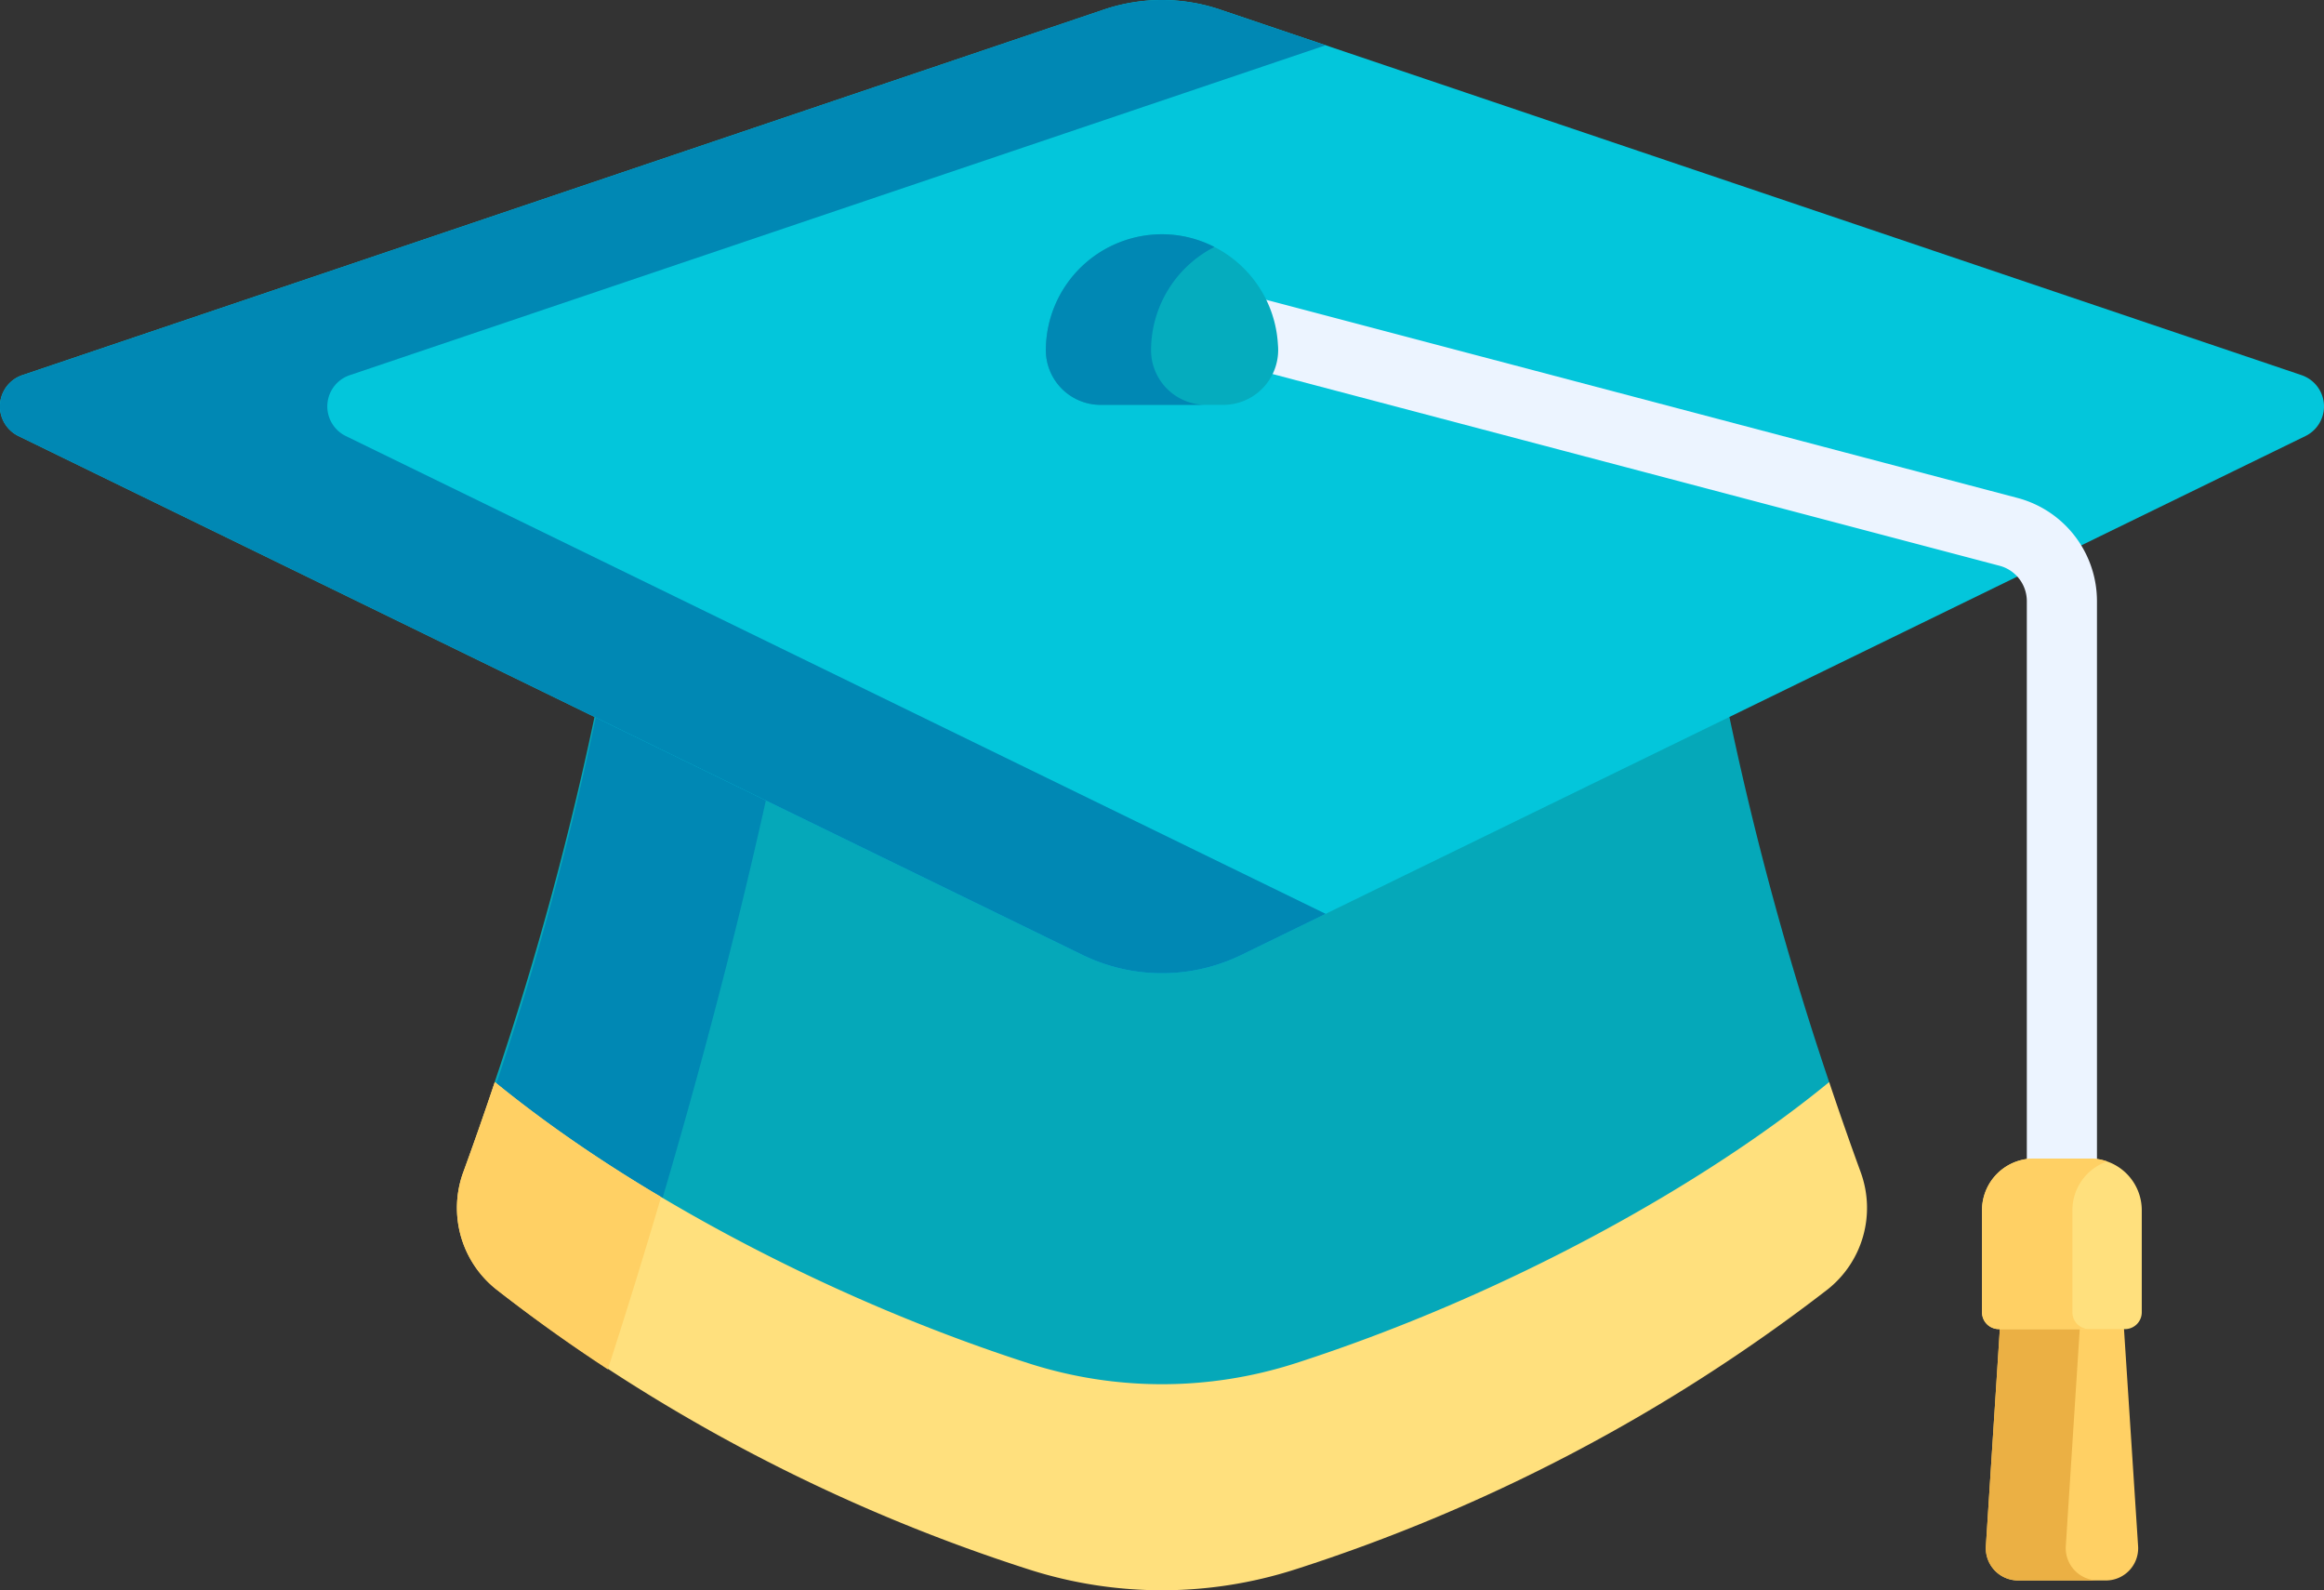 <svg xmlns="http://www.w3.org/2000/svg" width="124.556" height="85.21" viewBox="0 0 124.556 85.21">
  <rect x="0" y="0" width="124.556" height="85.21" fill="#333333" stroke="none"/>
  <g id="mortarboard" transform="translate(-0.001 -78.834)">
    <path id="Path_533" data-name="Path 533" d="M109.005,251.619l1.175,2.426s18.629,15.127,34.585,15.127,34.669-15.127,34.669-15.127l1.089-2.426h0a171.587,171.587,0,0,1-5.533-20.461l-3.409-1.917H117.448l-2.91,1.917A171.6,171.6,0,0,1,109,251.619Z" transform="translate(-82.487 -114.806)" fill="#05a8b9"/>
    <path id="Path_534" data-name="Path 534" d="M124.827,230.065l1.25-.823h-8.629l-2.91,1.917A171.6,171.6,0,0,1,109,251.619h0l1.175,2.426a85.954,85.954,0,0,0,7.314,5.157C120.1,250.5,122.759,240.467,124.827,230.065Z" transform="translate(-82.487 -114.461)" fill="#0088b4"/>
    <path id="Path_535" data-name="Path 535" d="M123.354,98.936,65.391,79.347a9.723,9.723,0,0,0-6.225,0L1.2,98.936A1.767,1.767,0,0,0,.993,102.2L58.018,130a9.721,9.721,0,0,0,8.52,0l57.025-27.8a1.767,1.767,0,0,0-.209-3.263Z" transform="translate(0 -0.001)" fill="#03c6db"/>
    <path id="Path_536" data-name="Path 536" d="M18.537,102.2a1.767,1.767,0,0,1,.209-3.263l52.3-17.677L65.39,79.346a9.719,9.719,0,0,0-6.225,0L1.2,98.936A1.767,1.767,0,0,0,.993,102.2L58.018,130a9.721,9.721,0,0,0,8.52,0l4.512-2.2Z" transform="translate(0)" fill="#0088b4"/>
    <g id="Group_63" data-name="Group 63" transform="translate(63.343 94.267)">
      <path id="Path_537" data-name="Path 537" d="M307.545,197.67a1.88,1.88,0,0,1-1.88-1.88V161.029a1.963,1.963,0,0,0-1.466-1.9l-42.421-11.185a1.88,1.88,0,0,1,.958-3.635l42.417,11.184a5.722,5.722,0,0,1,4.271,5.534V195.79A1.88,1.88,0,0,1,307.545,197.67Z" transform="translate(-260.378 -144.248)" fill="#ecf4ff"/>
    </g>
    <path id="Path_538" data-name="Path 538" d="M444.874,373.3h-6.581l-.783,12.172a1.728,1.728,0,0,0,1.7,1.863h4.755a1.728,1.728,0,0,0,1.7-1.863Z" transform="translate(-331.073 -223.816)" fill="#ffd064"/>
    <path id="Path_539" data-name="Path 539" d="M441.793,385.467l.783-12.172h-4.283l-.783,12.172a1.728,1.728,0,0,0,1.7,1.863h4.283A1.728,1.728,0,0,1,441.793,385.467Z" transform="translate(-331.073 -223.816)" fill="#ebb044"/>
    <path id="Path_540" data-name="Path 540" d="M442.467,337.336h-3.046a2.768,2.768,0,0,0-2.759,2.76v5.478a.9.9,0,0,0,.9.9h6.761a.9.9,0,0,0,.9-.9V340.1A2.768,2.768,0,0,0,442.467,337.336Z" transform="translate(-330.433 -196.423)" fill="#ffe07d"/>
    <path id="Path_541" data-name="Path 541" d="M441.505,345.572v-5.478a2.768,2.768,0,0,1,1.86-2.605,2.73,2.73,0,0,0-.9-.155H439.42a2.768,2.768,0,0,0-2.76,2.76v5.478a.9.9,0,0,0,.9.9h4.845A.9.9,0,0,1,441.505,345.572Z" transform="translate(-330.432 -196.422)" fill="#ffd064"/>
    <path id="Path_542" data-name="Path 542" d="M237.022,130.443a6.226,6.226,0,0,0-6.613,6.214v.032a2.936,2.936,0,0,0,2.956,2.883H239.9a2.94,2.94,0,0,0,2.948-3.219A6.257,6.257,0,0,0,237.022,130.443Z" transform="translate(-174.356 -39.045)" fill="#05acbe"/>
    <path id="Path_543" data-name="Path 543" d="M236.049,136.689v-.032a6.224,6.224,0,0,1,3.395-5.544,6.114,6.114,0,0,0-2.42-.669,6.226,6.226,0,0,0-6.613,6.214v.032a2.936,2.936,0,0,0,2.956,2.883H239A2.936,2.936,0,0,1,236.049,136.689Z" transform="translate(-174.357 -39.045)" fill="#0088b4"/>
    <path id="Path_544" data-name="Path 544" d="M174.218,321.231c-6.533,5.369-17.155,11.379-28.631,15.077a23.365,23.365,0,0,1-14.255,0c-11.45-3.69-22.069-9.686-28.631-15.077-.628,1.876-1.206,3.508-1.687,4.825a5.571,5.571,0,0,0,1.779,6.293,93.264,93.264,0,0,0,28.539,15,23.368,23.368,0,0,0,14.255,0,93.264,93.264,0,0,0,28.539-15,5.571,5.571,0,0,0,1.779-6.293c-.481-1.317-1.059-2.949-1.687-4.825Z" transform="translate(-76.181 -184.418)" fill="#ffe07d"/>
    <path id="Path_545" data-name="Path 545" d="M111.612,327.39a72.708,72.708,0,0,1-8.913-6.16c-.628,1.876-1.206,3.509-1.687,4.825a5.571,5.571,0,0,0,1.779,6.293c1.979,1.555,3.978,2.977,5.967,4.276C109.686,333.753,110.648,330.658,111.612,327.39Z" transform="translate(-76.18 -184.417)" fill="#ffd064"/>
  </g>
</svg>
